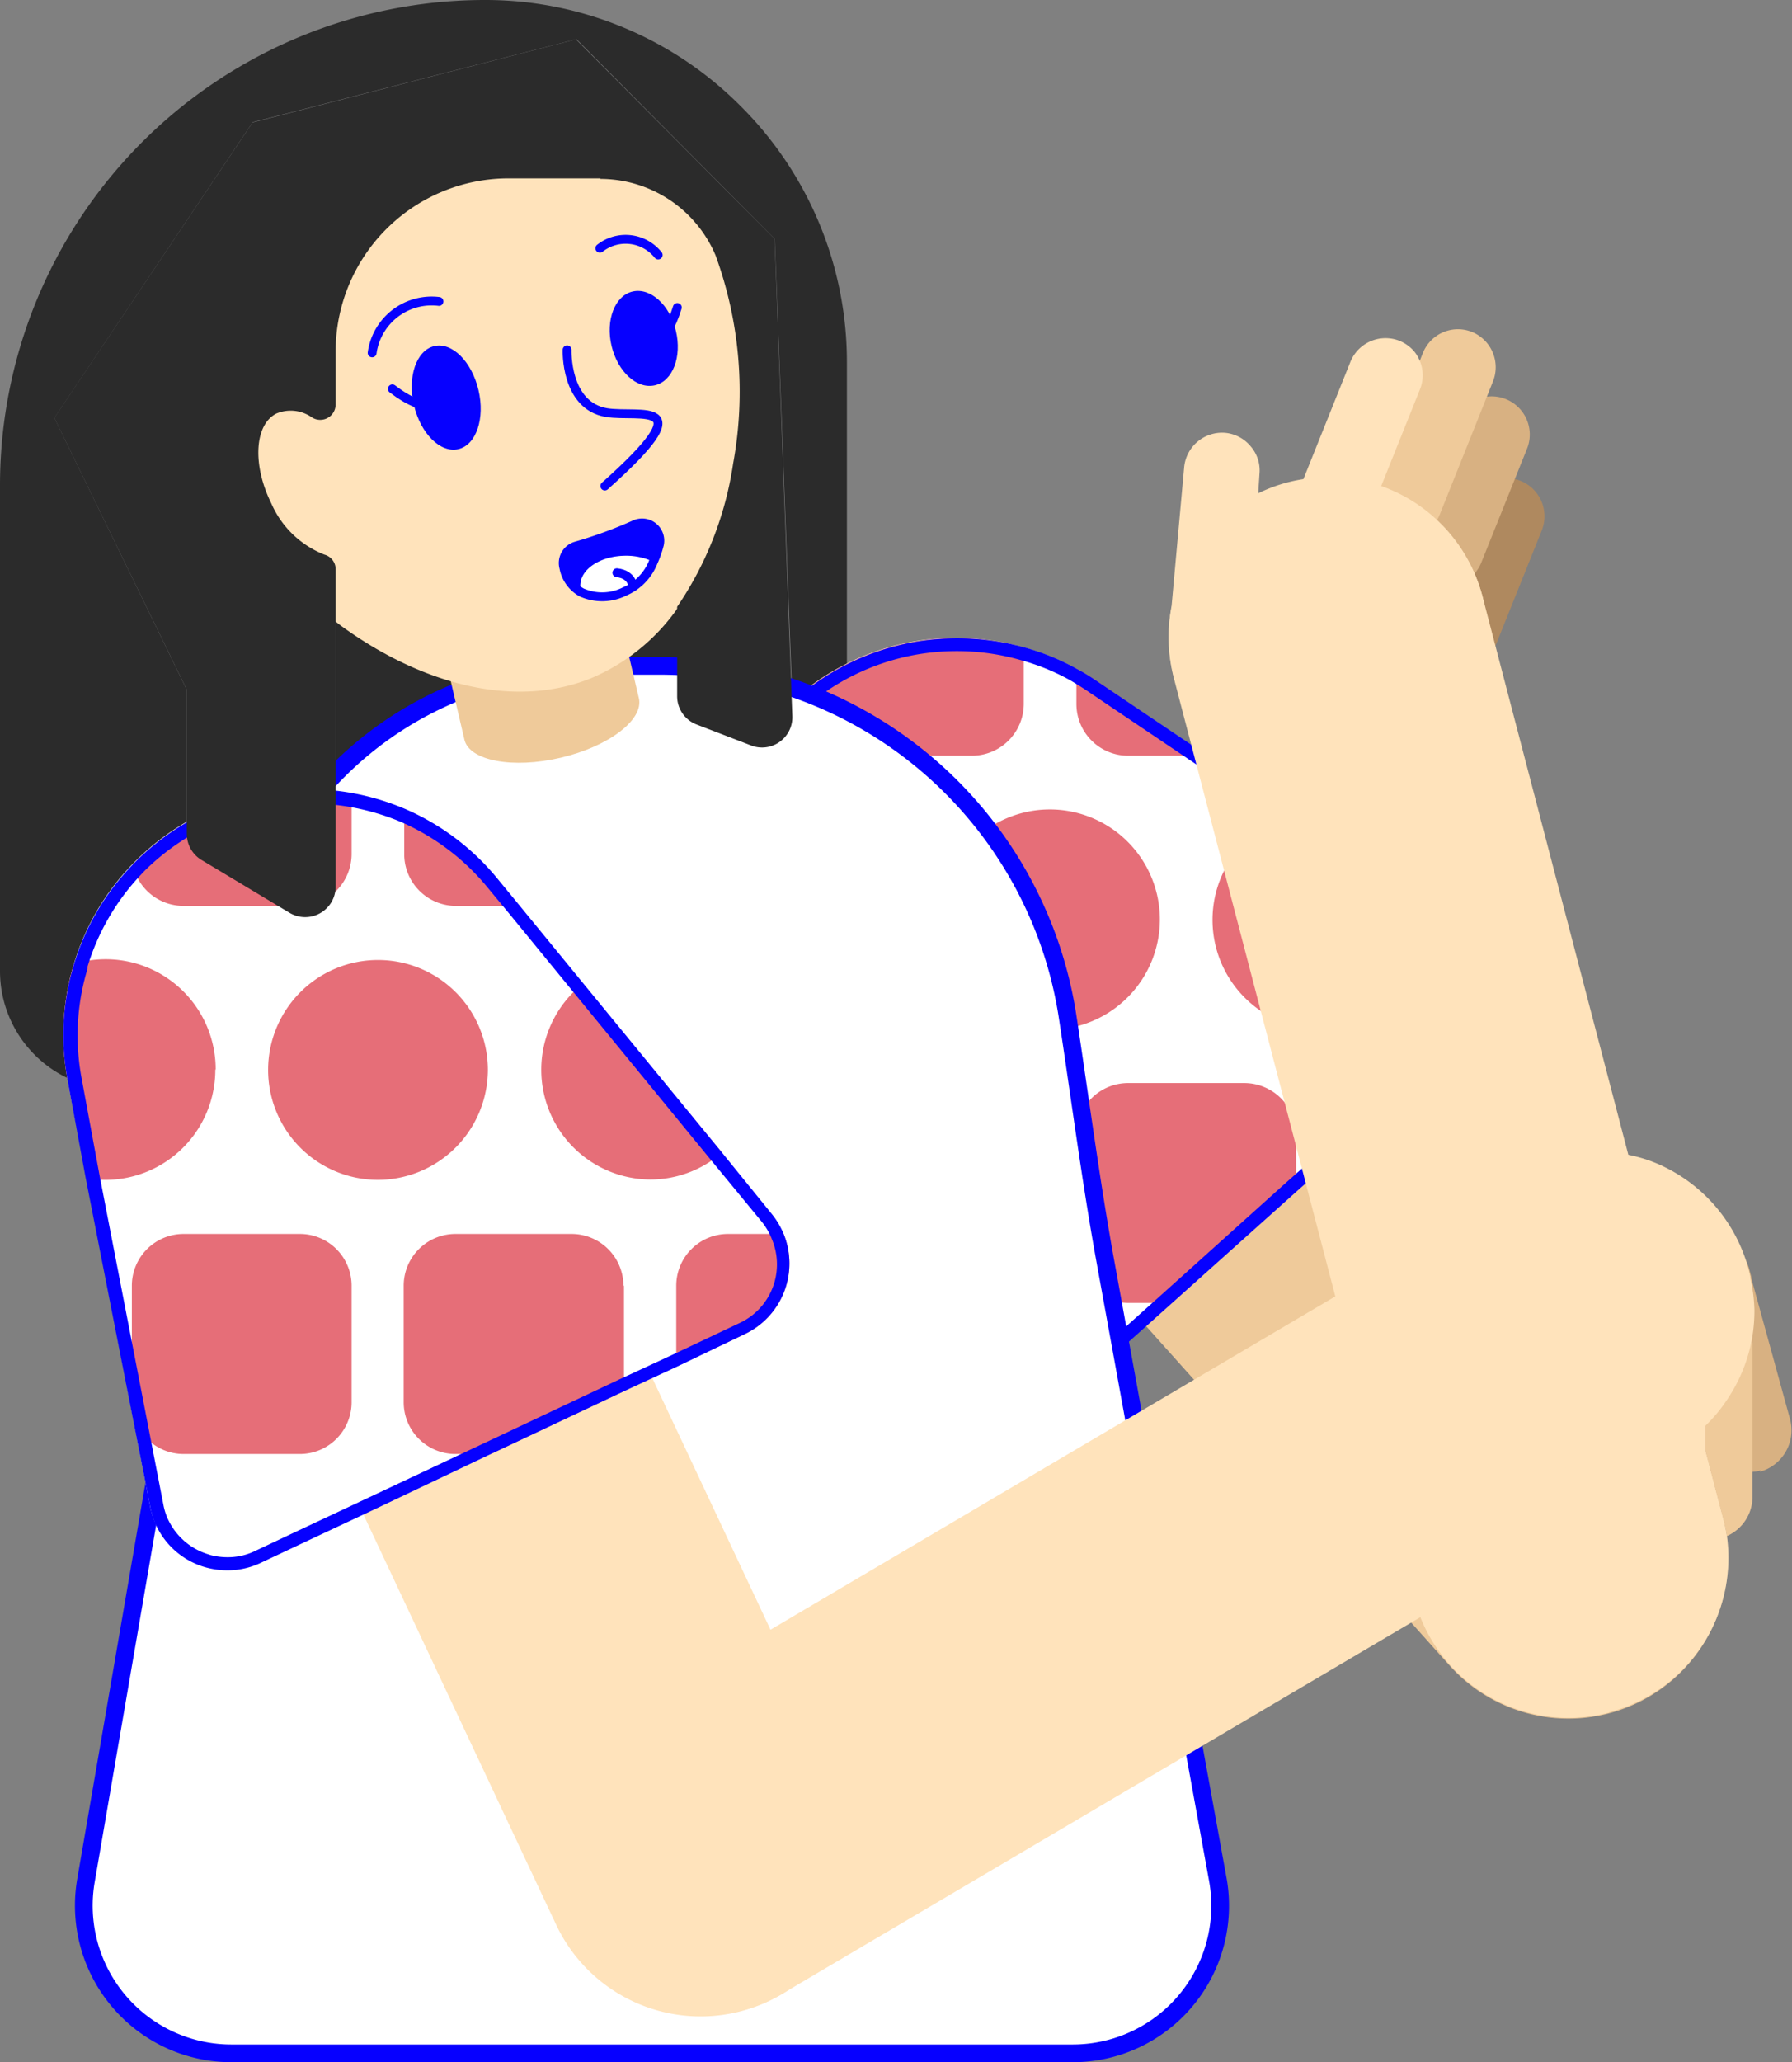 <svg xmlns="http://www.w3.org/2000/svg" viewBox="0 0 101.12 116.3"><rect x="0" y="0" width="101.12" height="116.3" fill="#808080" stroke="none"/><defs><style>.cls-1{fill:#efca9a;}.cls-2{fill:#2b2b2b;}.cls-3{fill:#fff;}.cls-4{fill:#e66e78;}.cls-5{fill:#0600ff;}.cls-10,.cls-6{fill:none;stroke:#0600ff;}.cls-6{stroke-miterlimit:10;}.cls-7{fill:#af895f;}.cls-8{fill:#d8b182;}.cls-9{fill:#ffe3bb;}.cls-10{stroke-linecap:round;stroke-linejoin:round;stroke-width:0.5px;}</style></defs><title>Fichier 4</title><g id="Calque_2" data-name="Calque 2"><g id="Calque_1-2" data-name="Calque 1"><path class="cls-1" d="M46,53.92l35.79,40a9,9,0,0,0,13.42-12l-35.78-40A9,9,0,0,0,46,53.92"/><path class="cls-2" d="M41.81,6A20.3,20.3,0,0,0,27.38,0,27.37,27.37,0,0,0,0,27.37V54.76a6.69,6.69,0,0,0,6.69,6.69h41.1v-41A20.36,20.36,0,0,0,41.81,6M38.25,40.47V34.2a11.34,11.34,0,0,1-4.92,4c-4.39,1.77-9.56.27-13.87-2.79-.17-.12-.35-.25-.52-.39V53l-8.4-5V38.9L3.07,23.57,14.26,6.89,32.53,2.21,43.72,13.48,44.85,43ZM15.35,28.38c-1.08-2.18-.95-4.45.29-5.07.94-.47,2.25.14,3.3,1.39V10.06h18.8a14.67,14.67,0,0,0-1.46-1.49A6.42,6.42,0,0,0,35.64,8,15.48,15.48,0,0,0,11.67,26a22.31,22.31,0,0,0,7,8.86,2.64,2.64,0,0,0,.29.21V31.36c-1.19,0-2.67-1.15-3.59-3"/><path class="cls-3" d="M82.39,58.9l-2.48,2.22-3.8,3.4-3,2.66-7.08,6.34L62,77.2,59.9,79A4.41,4.41,0,0,1,53,77.8L50.8,73.52,45.45,63.33l-2.83-5.39-.89-1.71a13.82,13.82,0,0,1,3-16.73c.2-.18.4-.35.61-.51a13.77,13.77,0,0,1,12.41-2.48,13.38,13.38,0,0,1,3,1.22c.33.19.65.39,1,.6l6.37,4.29L73,45.91l7.83,5.27,1.13.76a4.42,4.42,0,0,1,.48,7"/><path class="cls-4" d="M57.77,36.51V39.7a2.93,2.93,0,0,1-2.92,2.92H48.29a2.93,2.93,0,0,1-2.93-2.92V39a13.77,13.77,0,0,1,12.41-2.48"/><path class="cls-4" d="M68.08,42.62H63.66a2.92,2.92,0,0,1-2.92-2.92v-2c.33.19.65.39,1,.6Z"/><path class="cls-4" d="M50.08,51.87a6.21,6.21,0,0,1-6.2,6.2,6.48,6.48,0,0,1-1.26-.13l-.89-1.71a13.77,13.77,0,0,1-1.23-9.55,6.14,6.14,0,0,1,3.38-1,6.21,6.21,0,0,1,6.2,6.2"/><path class="cls-4" d="M59.25,58.07h0a6.21,6.21,0,1,1,6.2-6.21,6.22,6.22,0,0,1-6.2,6.21"/><path class="cls-4" d="M80.82,51.87a6.2,6.2,0,1,1-10.58-4.38A6.08,6.08,0,0,1,73,45.91l7.83,5.27a5.22,5.22,0,0,1,0,.69"/><path class="cls-4" d="M57.77,64V70.6a2.93,2.93,0,0,1-2.92,2.92H50.8L45.45,63.33a2.93,2.93,0,0,1,2.84-2.21h6.56A2.93,2.93,0,0,1,57.77,64"/><path class="cls-4" d="M73.14,64v3.14l-7.08,6.34h-2.4a2.92,2.92,0,0,1-2.92-2.92V64a2.92,2.92,0,0,1,2.92-2.92h6.56A2.93,2.93,0,0,1,73.14,64"/><path class="cls-4" d="M79.91,61.12l-3.8,3.4V64A2.92,2.92,0,0,1,79,61.12Z"/><path class="cls-4" d="M62,77.2,59.9,79a4.41,4.41,0,0,1-5.71.16,5.84,5.84,0,0,1,.68-.81,6.2,6.2,0,0,1,4.38-1.82,6.13,6.13,0,0,1,2.7.63"/><path class="cls-5" d="M54,36.72h0a13,13,0,0,1,3.61.51,12.5,12.5,0,0,1,2.79,1.14c.32.19.63.38.93.58l6.37,4.29,4.87,3.29,7.83,5.27,1.13.76a3.68,3.68,0,0,1,.4,5.78l-2.48,2.22L75.61,64l-3,2.66L65.56,73l-4.11,3.68L59.4,78.48a3.71,3.71,0,0,1-2.45.94,3.66,3.66,0,0,1-2.29-.81,3.7,3.7,0,0,1-1-1.16l-2.24-4.28L46.11,63l-2.83-5.39-.89-1.71a13.15,13.15,0,0,1-1.5-6.08,12.66,12.66,0,0,1,.34-2.95,13.06,13.06,0,0,1,4-6.8c.18-.16.37-.32.58-.48A13.06,13.06,0,0,1,54,36.72M54,36a13.78,13.78,0,0,0-8.6,3c-.21.16-.41.33-.61.51a13.88,13.88,0,0,0-4.25,7.18,13.77,13.77,0,0,0,1.23,9.55l.89,1.71,2.83,5.39L50.8,73.51,53,77.79A4.4,4.4,0,0,0,59.9,79L62,77.19l4.11-3.68,7.08-6.34,3-2.66,3.8-3.4,2.48-2.22a4.42,4.42,0,0,0-.48-7l-1.13-.76L73,45.9l-4.87-3.29-6.37-4.29c-.32-.21-.64-.41-1-.6a13.38,13.38,0,0,0-3-1.22A14.13,14.13,0,0,0,54,36"/><path class="cls-3" d="M13.05,115.8H60.54A8.32,8.32,0,0,0,68.72,106L62.35,71c-.82-4.54-1.41-9.12-2.11-13.69a23.32,23.32,0,0,0-23-19.76H33.36A20.18,20.18,0,0,0,13.18,57.71L4.85,106.06a8.33,8.33,0,0,0,8.2,9.74"/><path class="cls-6" d="M13.05,115.8H60.54A8.32,8.32,0,0,0,68.72,106L62.35,71c-.82-4.54-1.41-9.12-2.11-13.69a23.32,23.32,0,0,0-23-19.76H33.36A20.18,20.18,0,0,0,13.18,57.71L4.85,106.06A8.33,8.33,0,0,0,13.05,115.8Z"/><path class="cls-7" d="M80.42,34.75,83,28.32a2.13,2.13,0,0,1,4,1.59l-3.37,8.4-2-.79a2.13,2.13,0,0,1-1.18-2.77"/><path class="cls-8" d="M79.59,30.13l2.58-6.42a2.13,2.13,0,1,1,4,1.59l-2.58,6.42a2.13,2.13,0,1,1-4-1.59"/><path class="cls-1" d="M77.29,27.42l3-7.51a2.13,2.13,0,0,1,2.77-1.19,2.15,2.15,0,0,1,1.19,2.78l-3,7.5a2.13,2.13,0,1,1-4-1.58"/><path class="cls-9" d="M80.7,42.81a9,9,0,0,1-14.59-8.63h0l.71-7.83a2.15,2.15,0,0,1,2.32-1.94,2.12,2.12,0,0,1,1.44.77,2.07,2.07,0,0,1,.49,1.55L71,27.82a8.78,8.78,0,0,1,2.55-.8l2.65-6.61a2.14,2.14,0,0,1,2.77-1.19,2.17,2.17,0,0,1,.84.61A2.13,2.13,0,0,1,80.11,22l-2.17,5.41a9,9,0,0,1,2.76,15.4"/><path class="cls-9" d="M8.56,60l22.82,48.54a9,9,0,1,0,16.31-7.67L24.86,52.3A9,9,0,1,0,8.56,60"/><path class="cls-9" d="M44.16,112.43l46.2-27.25A9,9,0,0,0,81.2,69.66L35,96.91a9,9,0,0,0,9.16,15.52"/><path class="cls-9" d="M90.8,96.58a9,9,0,0,1-11-6.44L66.24,38.25a9,9,0,1,1,17.43-4.56L94.35,74.56l2.88,11a9.58,9.58,0,0,1,.21,1,9,9,0,0,1-6.64,10"/><path class="cls-8" d="M99.35,82.93a2.23,2.23,0,0,1-.56.08,2.4,2.4,0,0,1-2.41-1.77l-.24-.85,0-.14L94.64,75l-.17-.63-.42-1.51a2.41,2.41,0,0,1,1.68-3,2.65,2.65,0,0,1,.68-.09,2.43,2.43,0,0,1,2.29,1.78l.13.49,0,.07L101,80a2.43,2.43,0,0,1-1.69,3"/><path class="cls-1" d="M98.89,75.7v8.71a2.42,2.42,0,0,1-1.45,2.22,9.58,9.58,0,0,0-.21-1l-2.88-11,.09-.16,0,0a2.38,2.38,0,0,1,2-1.08,2.42,2.42,0,0,1,2.39,2,2.22,2.22,0,0,1,0,.37"/><path class="cls-9" d="M99,73.91a9.49,9.49,0,0,1-.11,1.42,9,9,0,0,1-1.39,3.54,8.53,8.53,0,0,1-1.27,1.54l0,0V86a2.38,2.38,0,0,1-.14.81,2.42,2.42,0,0,1-4.7-.81V82.82a8.71,8.71,0,0,1-1.36.1,9,9,0,1,1,0-18,8.13,8.13,0,0,1,1.92.22s0,0,0,0a8.17,8.17,0,0,1,2.13.75A9,9,0,0,1,98.77,72l0,.07A9.13,9.13,0,0,1,99,73.91"/><path class="cls-1" d="M33.74,29.53l2.31,9.84c.29,1.21-1.68,2.72-4.4,3.36s-5.15.17-5.44-1L23.9,31.84Z"/><path class="cls-9" d="M40.38,14.35a15.52,15.52,0,0,0-2.13-3.67,5.77,5.77,0,0,0-.51-.62,14.67,14.67,0,0,0-1.46-1.49A6.42,6.42,0,0,0,35.64,8,15.48,15.48,0,0,0,11.67,26a22.31,22.31,0,0,0,7,8.86,2.64,2.64,0,0,0,.29.21c.17.14.35.27.52.39,4.31,3.06,9.48,4.56,13.87,2.79a11.34,11.34,0,0,0,4.92-4,19.19,19.19,0,0,0,3.17-8.09,22.4,22.4,0,0,0-1-11.76"/><path class="cls-10" d="M32,19.73s-.12,3.15,2.23,3.54c1.88.3,5.51-.86-.1,4.14"/><path class="cls-5" d="M27,22c.38,1.6-.13,3.1-1.14,3.33s-2.12-.87-2.5-2.47.13-3.1,1.14-3.34,2.12.87,2.5,2.48"/><path class="cls-5" d="M38.14,18.66c.35,1.46-.18,2.84-1.19,3.07s-2.09-.76-2.44-2.22.19-2.84,1.19-3.07,2.1.75,2.44,2.22"/><path class="cls-10" d="M33.85,14a2.35,2.35,0,0,1,3.29.38"/><path class="cls-10" d="M24.77,17A3.39,3.39,0,0,0,21,19.9"/><path class="cls-5" d="M37.21,30.7a5.72,5.72,0,0,1-.35,1,3.53,3.53,0,0,0-1.54-.34c-1.42,0-2.57.75-2.57,1.67a1,1,0,0,0,.07.38,2,2,0,0,1-1-1.39,1,1,0,0,1,.69-1.23,25.1,25.1,0,0,0,3.31-1.21,1,1,0,0,1,1.35,1.14"/><path class="cls-5" d="M37.21,30.7a5.72,5.72,0,0,1-.35,1,3.53,3.53,0,0,0-1.54-.34c-1.42,0-2.57.75-2.57,1.67a1,1,0,0,0,.07.38,2,2,0,0,1-1-1.39,1,1,0,0,1,.69-1.23,25.1,25.1,0,0,0,3.31-1.21,1,1,0,0,1,1.35,1.14"/><path class="cls-3" d="M36.86,31.68a3,3,0,0,1-1.6,1.65,2.84,2.84,0,0,1-2.44.06,1,1,0,0,1-.07-.38c0-.92,1.15-1.67,2.57-1.67a3.53,3.53,0,0,1,1.54.34"/><path class="cls-10" d="M37.21,30.7a5.72,5.72,0,0,1-.35,1,3,3,0,0,1-1.6,1.65,2.84,2.84,0,0,1-2.44.06,2,2,0,0,1-1-1.39,1,1,0,0,1,.69-1.23,25.1,25.1,0,0,0,3.31-1.21A1,1,0,0,1,37.21,30.7Z"/><path class="cls-10" d="M35.71,33.1s0-.7-.9-.8"/><path class="cls-10" d="M24.77,22.73s-.72.67-2.63-.8"/><path class="cls-10" d="M36.52,19.5s1,.14,1.7-2.16"/><path class="cls-3" d="M42,75.25l-3.84,1.81-3,1.39L27.7,82l-6.5,3.06-4.56,2.14-1.93.91a4.4,4.4,0,0,1-3.31.19h0a4.4,4.4,0,0,1-2.71-2.59A4.23,4.23,0,0,1,8.48,85L4.88,66.44,3.83,61a13.88,13.88,0,0,1-.25-2.64,13.6,13.6,0,0,1,.59-4h0a13.71,13.71,0,0,1,3.32-5.64h0a14,14,0,0,1,4-2.88,13.73,13.73,0,0,1,8.31-1.09,13.51,13.51,0,0,1,3,.88,13.78,13.78,0,0,1,5.3,4l1.21,1.47,3.57,4.36L40.74,65l2.82,3.43a4.47,4.47,0,0,1,.68,1.14A4.41,4.41,0,0,1,42,75.25"/><path class="cls-4" d="M19.84,44.78v3.39a2.93,2.93,0,0,1-2.92,2.92H10.36a2.93,2.93,0,0,1-2.87-2.33h0a14,14,0,0,1,4-2.88,13.73,13.73,0,0,1,8.31-1.09"/><path class="cls-4" d="M29.32,51.09H25.73a2.92,2.92,0,0,1-2.92-2.92V45.66a13.78,13.78,0,0,1,5.3,4Z"/><path class="cls-4" d="M12.15,60.34A6.21,6.21,0,0,1,6,66.54a5.32,5.32,0,0,1-1.07-.1L3.83,61a13.88,13.88,0,0,1-.25-2.64,13.6,13.6,0,0,1,.59-4h0a6.21,6.21,0,0,1,8,5.94"/><path class="cls-4" d="M21.32,66.54h0a6.2,6.2,0,1,1,6.21-6.2,6.22,6.22,0,0,1-6.21,6.2"/><path class="cls-4" d="M40.74,65a6.13,6.13,0,0,1-4.05,1.52A6.19,6.19,0,0,1,32.31,56a5.71,5.71,0,0,1,.58-.51Z"/><path class="cls-4" d="M16.92,82H10.36a2.92,2.92,0,0,1-2.92-2.92V72.51a2.92,2.92,0,0,1,2.92-2.92h6.56a2.92,2.92,0,0,1,2.92,2.92v6.56A2.92,2.92,0,0,1,16.92,82"/><path class="cls-4" d="M35.21,72.51v5.94L27.7,82h-2a2.92,2.92,0,0,1-2.92-2.92V72.51a2.92,2.92,0,0,1,2.92-2.92h6.56a2.93,2.93,0,0,1,2.92,2.92"/><path class="cls-4" d="M42,75.25l-3.84,1.81V72.51a2.92,2.92,0,0,1,2.92-2.92h3.14A4.41,4.41,0,0,1,42,75.25"/><path class="cls-5" d="M17.39,45.31h0a13.38,13.38,0,0,1,5.13,1,13.06,13.06,0,0,1,5,3.75l1.21,1.46,3.57,4.36,7.85,9.58L43,68.92a3.8,3.8,0,0,1,.57,1,3.65,3.65,0,0,1-1.85,4.7l-3.83,1.81-3,1.39-7.51,3.54-6.5,3.06-4.56,2.14-1.93.91a3.52,3.52,0,0,1-1.56.35,3.79,3.79,0,0,1-.94-.12l-.25-.08a3.69,3.69,0,0,1-2.25-2.15,3.62,3.62,0,0,1-.17-.61L5.62,66.3l-1-5.41a13.07,13.07,0,0,1-.24-2.5,12.87,12.87,0,0,1,.56-3.76l0-.12A13.05,13.05,0,0,1,8,49.28l.16-.17a13.25,13.25,0,0,1,3.66-2.56,12.84,12.84,0,0,1,5.54-1.24m0-.75a13.81,13.81,0,0,0-5.86,1.31,14,14,0,0,0-4,2.88h0A13.71,13.71,0,0,0,4.17,54.4h0a13.6,13.6,0,0,0-.59,4A13.88,13.88,0,0,0,3.83,61l1,5.41L8.48,85a4.23,4.23,0,0,0,.21.74,4.4,4.4,0,0,0,2.71,2.59h0a4.6,4.6,0,0,0,1.43.23,4.36,4.36,0,0,0,1.88-.42l1.93-.91,4.56-2.14L27.7,82l7.51-3.54,3-1.39L42,75.25a4.41,4.41,0,0,0,2.22-5.66,4.47,4.47,0,0,0-.68-1.14L40.74,65l-7.85-9.57-3.57-4.36-1.21-1.47a13.78,13.78,0,0,0-5.3-4,14,14,0,0,0-5.42-1.1"/><path class="cls-2" d="M33.88,10.06H28.69a9.76,9.76,0,0,0-9.75,9.75v3a.87.87,0,0,1-1.34.73,2.08,2.08,0,0,0-2-.22c-1.24.62-1.37,2.89-.29,5.07a5.44,5.44,0,0,0,3,2.89.85.85,0,0,1,.63.81V50a1.72,1.72,0,0,1-2.6,1.48l-5-3A1.72,1.72,0,0,1,10.54,47V38.89L3.08,23.6a.13.13,0,0,1,0-.06L14.25,6.91l0,0L32.5,2.22a0,0,0,0,1,0,0L43.71,13.47s0,0,0,0l1,26.9a1.71,1.71,0,0,1-2.33,1.67l-3.07-1.18a1.71,1.71,0,0,1-1.1-1.6V34.22s0,0,0,0a19.32,19.32,0,0,0,3.16-8.08,22.4,22.4,0,0,0-1-11.76,7.07,7.07,0,0,0-6.5-4.29"/></g></g></svg>